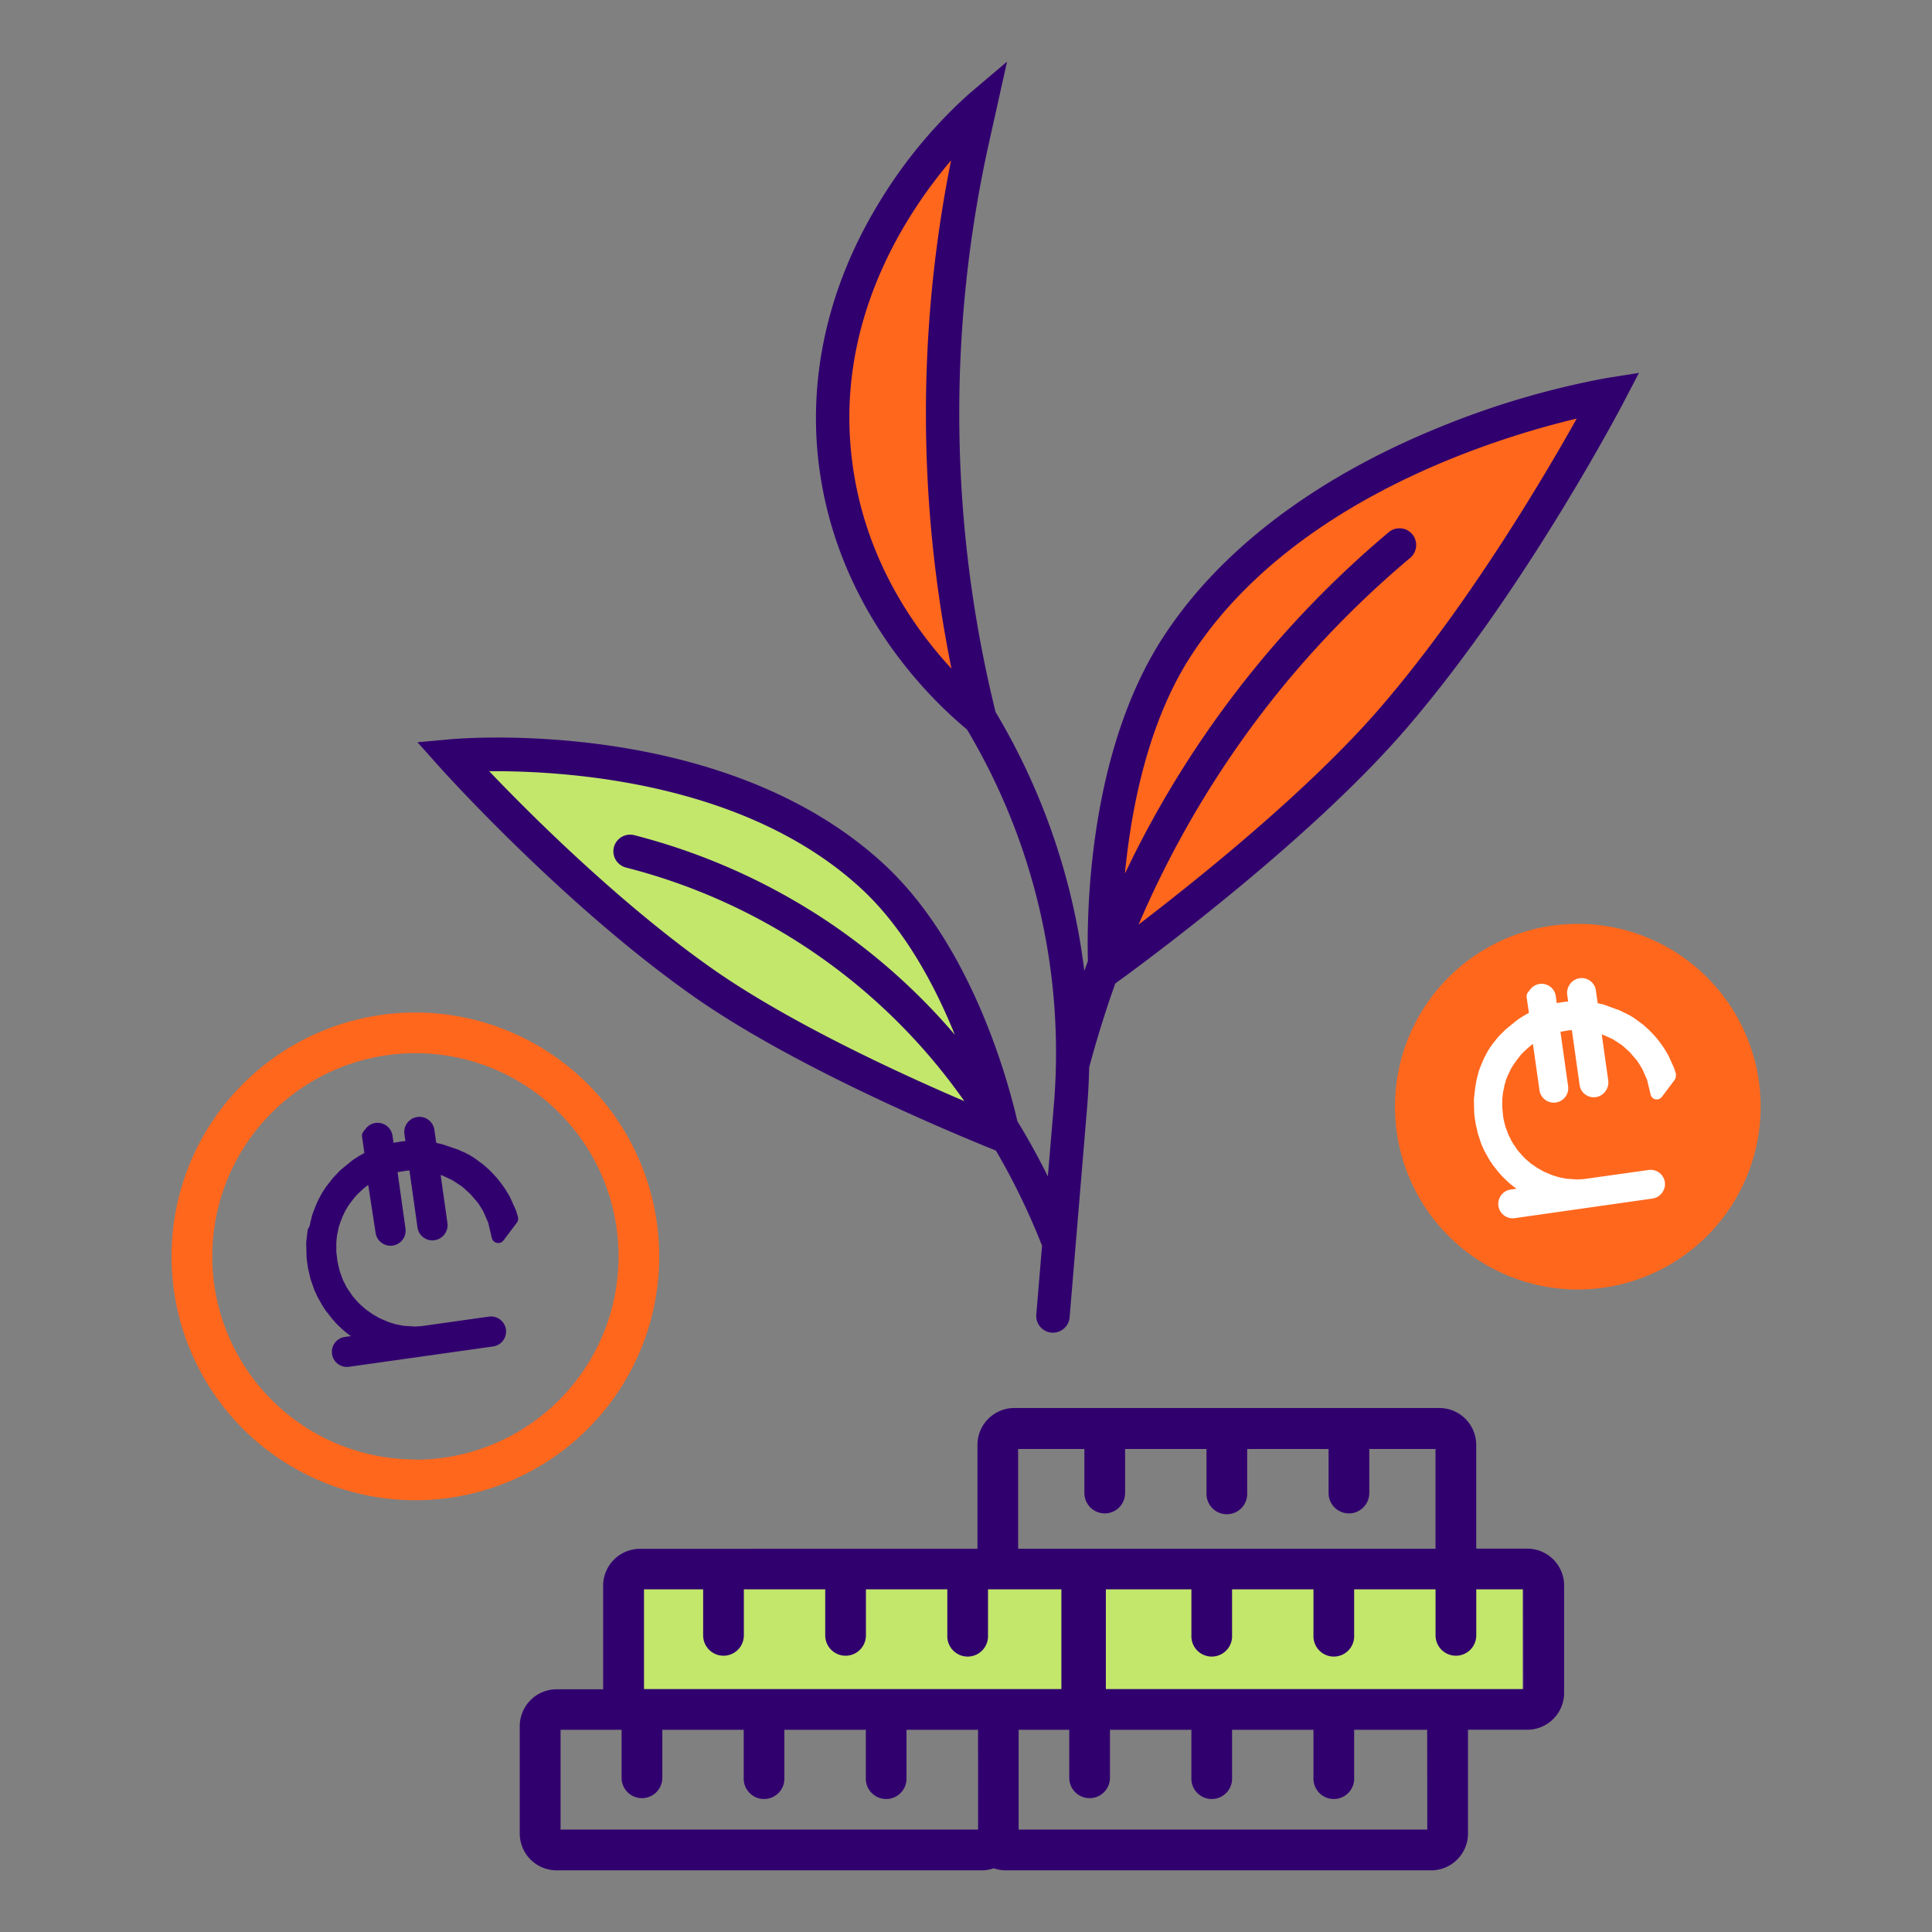 <svg id="Layer_1" data-name="Layer 1" xmlns="http://www.w3.org/2000/svg" viewBox="0 0 540 540"><rect x="0" y="0" width="540" height="540" fill="#808080" stroke="none"/><defs><style>.cls-1{fill:#c2e76b;}.cls-2{fill:#ff671d;}.cls-3{fill:#31006f;}.cls-4{fill:#fff;}</style></defs><title>RANKO_ICONS</title><rect class="cls-1" x="172.78" y="442.33" width="252.74" height="34.47"/><path class="cls-2" d="M116.11,283a68.16,68.16,0,1,0,68.15,68.15A68.23,68.23,0,0,0,116.11,283Zm0,124.93a56.78,56.78,0,1,1,56.78-56.78A56.84,56.84,0,0,1,116.11,408Z"/><path class="cls-2" d="M441,258.22a51.1,51.1,0,1,0,51.1,51.1A51.09,51.09,0,0,0,441,258.22Z"/><path class="cls-2" d="M273.88,200.8c-7.07-5.77-34.71-29.71-40.22-70.39-7.91-58.32,36.85-97.71,40.22-100.57l-2.12,9.55a351.41,351.41,0,0,0,2.12,161.41Z"/><path class="cls-2" d="M308.87,271.2s-3.22-54.58,20.12-90.51c37-57,120.68-70.4,120.68-70.4s-27,51.88-60.34,90.51C360.5,234.21,308.87,271.2,308.87,271.2Z"/><path class="cls-1" d="M280.44,317.38s-9-47-36.57-72.42c-43.69-40.37-117.51-33.69-117.51-33.69S160.44,249.45,197,275C228.69,297.14,280.44,317.38,280.44,317.38Z"/><path class="cls-3" d="M448.93,105.68a236,236,0,0,0-47.49,14.11c-23.92,9.8-56.59,27.89-76.37,58.35-20.88,32.15-21.35,77.19-21,90.46-.34.92-.67,1.84-1,2.76A184.74,184.74,0,0,0,278.26,199a348.46,348.46,0,0,1-1.94-158.62l5.15-23.15-10.62,9A134.16,134.16,0,0,0,245.54,56.9c-14.21,23.4-19.92,49-16.52,74.13,5.32,39.21,30.54,64,41.25,72.85a176.27,176.27,0,0,1,24.26,105.26l-1.65,19.67c-2.62-5.28-5.48-10.46-8.52-15.43-2.59-11.29-12.85-49.26-37.31-71.86-44.71-41.29-118-35.18-121.11-34.9l-9.26.84,6.19,6.93c.34.38,34.77,38.8,71.49,64.46,30.76,21.49,79.75,41,84,42.74a191.65,191.65,0,0,1,12.89,26.59l-1.6,19.25a4.68,4.68,0,0,0,4.27,5.05h.39a4.65,4.65,0,0,0,4.65-4.28l4.86-58.3c.32-3.78.52-7.67.61-11.57,2.12-7.94,4.58-15.83,7.3-23.45,3.74-2.69,52.8-38.22,81.12-71,33.47-38.79,60.67-90.89,60.94-91.41l4.3-8.24Zm-90.77,86.71a275.9,275.9,0,0,1,36-36.47,4.71,4.71,0,0,0,.62-6.55,4.65,4.65,0,0,0-3.19-1.7l-.44,0a4.57,4.57,0,0,0-3,1.09,283.71,283.71,0,0,0-73.73,95.42c1.76-18.25,6.44-42.36,18.5-60.92C360.76,140.35,416.4,122.79,440.7,117c-8.84,15.79-30.31,52.28-54.91,80.79-19.51,22.61-49.85,47.08-67.54,60.62A277.06,277.06,0,0,1,358.16,192.39Zm-92.22-5.5c-11-11.9-24.12-31-27.65-57.11C233,90.91,252.47,60.57,265.83,44.83A359.47,359.47,0,0,0,265.94,186.89Zm-129.2,28.67c21.72-.16,71.71,3,104,32.83,12.41,11.46,20.89,27.84,26.14,40.83a174.53,174.53,0,0,0-36.57-32.34,176.42,176.42,0,0,0-53-23.44,4.69,4.69,0,0,0-5.75,3.45,4.69,4.69,0,0,0,3.36,5.58,165.45,165.45,0,0,1,94.61,65.3C251.64,300.12,221,286,199.72,271.19h0C173.28,252.72,147.63,227,136.74,215.56Z"/><path class="cls-3" d="M426.82,432.85H412.61v-29a10.33,10.33,0,0,0-10.31-10.31H283.51A10.32,10.32,0,0,0,273.2,403.9v29H178.89a10.32,10.32,0,0,0-10.31,10.31v28.95h-13a10.32,10.32,0,0,0-10.31,10.31v30a10.32,10.32,0,0,0,10.31,10.3h118.8a10.25,10.25,0,0,0,3.38-.58,10.19,10.19,0,0,0,3.37.58H400a10.31,10.31,0,0,0,10.31-10.3v-29h16.56a10.32,10.32,0,0,0,10.31-10.3v-30A10.32,10.32,0,0,0,426.82,432.85ZM284.57,405h18.52v12.31a5.69,5.69,0,0,0,11.38,0V405h22.75v12.31a5.69,5.69,0,1,0,11.37,0V405h22.75v12.31a5.69,5.69,0,0,0,11.38,0V405h18.51v27.88H284.57ZM180,444.22h16.53v12.87a5.69,5.69,0,0,0,11.38,0V444.22h22.74v12.87a5.69,5.69,0,0,0,11.38,0V444.22h22.75v12.87a5.69,5.69,0,1,0,11.37,0V444.22h20.51v27.89H180Zm93.38,67.15H156.68V483.48h17.06V496.9a5.69,5.69,0,1,0,11.38,0V483.48h22.75V496.9a5.69,5.69,0,1,0,11.37,0V483.48H242V496.9a5.69,5.69,0,1,0,11.37,0V483.48h20Zm125.55,0H284.71V483.48h14.15V496.9a5.69,5.69,0,1,0,11.38,0V483.48H333V496.9a5.69,5.69,0,1,0,11.37,0V483.48h22.75V496.9a5.69,5.69,0,1,0,11.37,0V483.48h20.41Zm26.86-39.26H309.09V444.22H333v12.87a5.69,5.69,0,1,0,11.37,0V444.22h22.75v12.87a5.69,5.69,0,1,0,11.37,0V444.22h22.75v12.87a5.69,5.69,0,0,0,11.38,0V444.22h13.14Z"/><path class="cls-3" d="M144.75,340.05l-.37-1.17a.5.5,0,0,0,0-.13l-.12-.35-.05-.12-1.59-3.52-.06-.12-.37-.67c0-.05,0-.09-.07-.14l-.9-1.46-.08-.12-.6-.87-.06-.09-.85-1.11-.05-.07-.3-.38-.07-.08-.25-.31-.07-.08-.14-.17-.07-.08-.24-.26-.12-.13-1.49-1.55a1.29,1.29,0,0,0-.17-.16l-1.4-1.25-.09-.08-2.2-1.64-.1-.07-.46-.31-.11-.07-.39-.25-.13-.08-.76-.46-.08,0-1.09-.59-.08,0-.49-.26-.1,0-1.33-.61-.08,0-4.33-1.48-.09,0-1.42-.32-.52-3.67a4.23,4.23,0,0,0-8.37,1.24l.27,1.92-1.14.12-2.18.35-.28-1.95h0a4.21,4.21,0,0,0-7.53-1.94l-.58.74a1.87,1.87,0,0,0-.41,1.44l.66,4.59-.2.09a.77.77,0,0,0-.18.1l-1.12.64-.14.08-1.44.93-.1.07-.42.31-3.1,2.55-.09.08-2,2.12a1,1,0,0,0-.13.16l-1.67,2.13-.06.08-.56.82a.91.91,0,0,0-.11.16l-.3.48-.09.15-.73,1.27,0,.08-.31.55a1.09,1.09,0,0,0-.08.15l-.54,1.14,0,.1-.36.78-.06.18-.4,1a2.29,2.29,0,0,0-.12.37l-.27.72a.31.31,0,0,0,0,.08l-.15.45s0,.09,0,.14l-.4,1.46,0,.13-.18.71c0,.05,0,.11,0,.17L86,343.7l-.36,3.1-.05.66a1.49,1.49,0,0,0,0,.21l.1,3.76.13,1.21.22,1.5.1.55.58,2.49,0,.1,1.08,3.1.06.16.83,1.83s0,.07.05.1l1.34,2.38.07.11.37.59a.76.76,0,0,0,.08.11l.56.82.08.1,1.51,1.94.08.09.22.25.08.09.88,1,.1.1,1.53,1.46.13.11.49.43a.79.79,0,0,0,.15.12l.78.63.07.06.82.59-1.71.24a4.15,4.15,0,0,0-2.77,1.63,4.21,4.21,0,0,0,3.95,6.7l40.28-5.68a4.21,4.21,0,0,0-1.18-8.34l-18.79,2.65-1.92.12-3.23-.22-2.14-.42-1.9-.59-2.36-1-.39-.21-.11-.06-1.52-.85-1.79-1.25-.55-.45-.09-.08-1.25-1.09-.22-.23a4,4,0,0,0-.54-.55l-1.32-1.53-1.63-2.41-1.06-2.09L95,355.42l-.46-1.85-.23-1.16L94,349.87l0-2.64.14-1.37s0-.06,0-.08l.05-.45.37-1.69s0-.06,0-.09l.09-.46.22-.66.05-.12.25-.81.48-1.15,0-.12.89-1.85.64-1.08a.36.36,0,0,0,.07-.1l.39-.57.1-.16.26-.35.07-.09.66-.86.82-1,.84-.82.13-.13.82-.77.09-.08.75-.63.22-.16a1.37,1.37,0,0,0,.21-.15l.31-.24L105,344.7a4.22,4.22,0,0,0,8.35-1.2l-2.23-15.88,2.42-.4.9-.07,2.25,15.92a4.21,4.21,0,0,0,3.11,3.49,4.26,4.26,0,0,0,5.26-4.71l-1.9-13.46.82.31.13.06,2.28,1.09,2.37,1.53a.66.66,0,0,0,.17.12l.53.41,1.7,1.56a.3.3,0,0,1,.08.08l.21.19,2,2.3.07.08.28.41.09.12,1.11,1.8a.64.64,0,0,0,.08.14l1.42,3.26s0,.06,0,.1l.94,3.94a1.85,1.85,0,0,0,3.31.79l3.71-4.93a2,2,0,0,0,.3-1.7Z"/><path class="cls-4" d="M468.47,300.3l-.35-1.13a.61.61,0,0,0-.05-.12l-.12-.33a.56.56,0,0,0,0-.12l-1.52-3.37-.06-.11-.35-.65-.08-.13-.86-1.4a.41.41,0,0,0-.07-.11l-.57-.84-.07-.08-.8-1.07-.06-.06-.29-.37-.06-.08-.24-.29-.06-.08-.14-.17-.07-.07-.22-.25-.12-.13-1.43-1.48-.16-.15-1.34-1.2-.09-.07-2.1-1.57-.1-.07-.44-.3-.11-.07-.37-.24-.13-.08-.73-.43-.07,0-1.05-.56-.07,0-.47-.25-.09-.05-1.28-.59-.08,0L448,280.7l-.08,0-1.36-.31-.5-3.51a4,4,0,0,0-7.24-1.81,4.12,4.12,0,0,0-.78,3l.26,1.83-1.09.12-2.09.34-.26-1.87h0a4,4,0,0,0-7.21-1.86l-.57.71a1.78,1.78,0,0,0-.38,1.37l.63,4.4-.2.09-.17.09-1.07.62-.14.08-1.38.89-.09.06-.4.3-3,2.44-.08.08-2,2-.12.15-1.6,2-.06.08-.54.78a.86.86,0,0,0-.1.16l-.29.46-.09.14-.69,1.22a.2.2,0,0,0,0,.08l-.3.52-.08.14-.51,1.09,0,.1-.34.75a1.22,1.22,0,0,0-.07.17l-.38.93a1.42,1.42,0,0,0-.11.35l-.26.7a.19.19,0,0,0,0,.07l-.14.43a.57.57,0,0,0,0,.14l-.38,1.39a.31.31,0,0,0,0,.13l-.17.68a.75.75,0,0,0,0,.16l-.22,1.16-.34,3-.05.63c0,.07,0,.13,0,.2l.09,3.61.13,1.15.21,1.44.1.53.55,2.38,0,.09,1,3a.94.94,0,0,0,.06.15l.79,1.75s0,.07.05.1l1.28,2.28.06.1.36.57a1,1,0,0,1,.08.11l.54.78.07.1,1.45,1.85.08.09.21.24.07.09.85.92.09.1,1.47,1.4.12.11.48.41a.69.69,0,0,0,.13.11l.75.6.07.06.78.56-1.63.23a4,4,0,1,0,1.12,8L461.86,335a4,4,0,0,0,2.66-1.57,4,4,0,0,0-3.78-6.41l-18,2.53-1.84.12-3.09-.21-2.05-.41-1.82-.56-2.26-.94-.37-.2-.11-.06-1.46-.81L428,325.3l-.52-.43-.09-.07-1.2-1.05-.2-.22a4.33,4.33,0,0,0-.52-.53l-1.26-1.46-1.56-2.31-1-2L420.8,315l-.45-1.77-.21-1.12-.24-2.43,0-2.53.14-1.31a.19.19,0,0,0,0-.08l.06-.42.35-1.63a.24.24,0,0,1,0-.08l.09-.44.21-.63s0-.08,0-.12l.25-.78.45-1.1a.37.37,0,0,0,.05-.11l.85-1.77.62-1,.06-.09.37-.55.11-.15.24-.34.07-.09.63-.82.79-1,.8-.79.13-.11.78-.74.09-.08.72-.6.2-.16.21-.14.29-.23,1.83,12.94a4,4,0,0,0,8-1.15l-2.14-15.21,2.32-.38.87-.08,2.15,15.26a4,4,0,0,0,7.24,1.83,4.08,4.08,0,0,0,.78-3l-1.82-12.89.78.29.12.06,2.19,1,2.27,1.47a1,1,0,0,0,.17.12l.5.39,1.63,1.49a.6.6,0,0,1,.08.08l.2.19,1.87,2.19.06.08.27.39.09.12,1.06,1.73s.05.08.07.13l1.37,3.12a.47.47,0,0,0,0,.09l.91,3.78a1.78,1.78,0,0,0,1.33,1.42,1.8,1.8,0,0,0,1.83-.66l3.56-4.73a2,2,0,0,0,.35-1.22A1.87,1.87,0,0,0,468.47,300.3Z"/></svg>